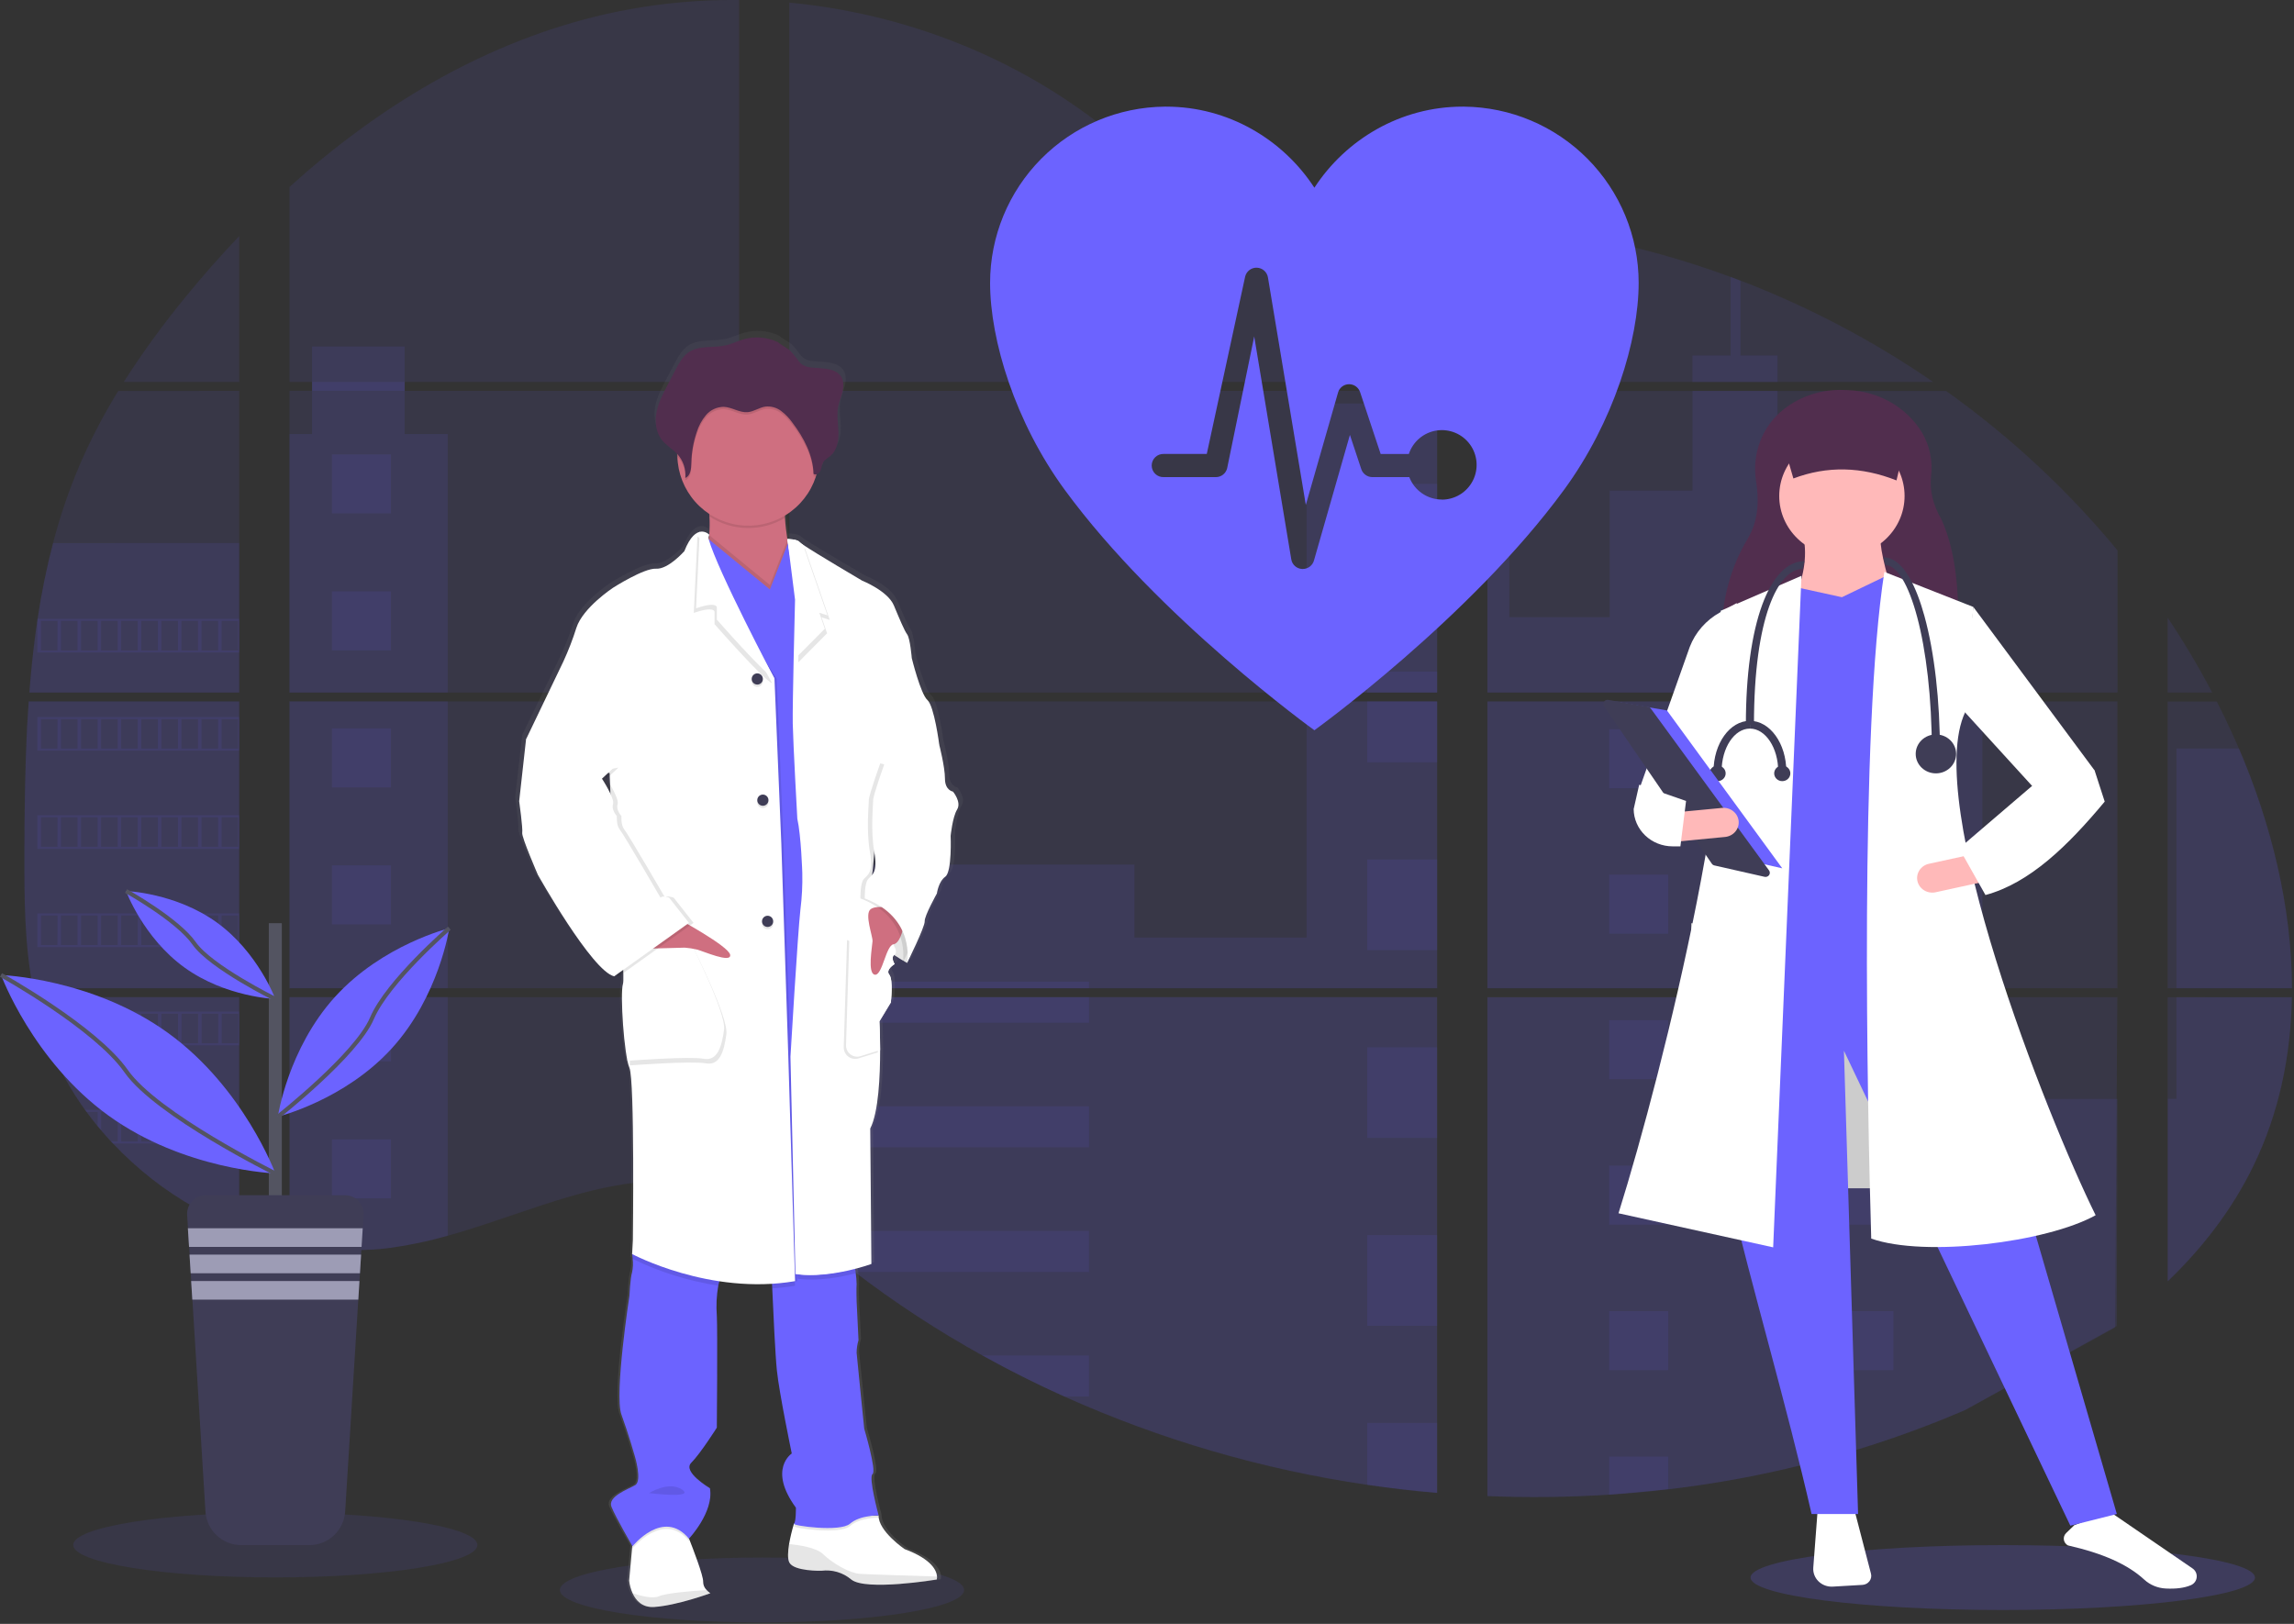 <svg width="1106" height="783" viewBox="0 0 1106 783" fill="none" xmlns="http://www.w3.org/2000/svg">
<rect x="0" y="0" width="1106" height="783" fill="#333333" stroke="none"/>
<g clip-path="url(#clip0)">
<path opacity="0.1" d="M367.38 782.3C421.195 782.3 464.82 775.293 464.82 766.65C464.82 758.007 421.195 751 367.38 751C313.565 751 269.94 758.007 269.94 766.65C269.94 775.293 313.565 782.3 367.38 782.3Z" fill="#6C63FF"/>
<path opacity="0.1" d="M13.84 338.2H115.33V476.53H21.27C21.02 477.95 20.78 479.38 20.52 480.81H115.33V592.37C115.16 592.32 115.01 592.26 114.85 592.2C112.17 591.14 109.51 590.02 106.85 588.82L105.15 588.05C102.483 586.79 99.817 585.457 97.15 584.05C96.22 583.56 95.29 583.05 94.37 582.53C79.566 574.237 66.117 563.729 54.49 551.37C54.15 551.04 53.83 550.69 53.49 550.37C51.87 548.61 50.28 546.83 48.74 545.01L47.04 543.01C45.22 540.78 43.46 538.49 41.75 536.17C41.5 535.83 41.26 535.49 41 535.17C34.045 525.527 28.271 515.086 23.8 504.07C23.66 503.74 23.54 503.38 23.41 503.07C22.037 499.537 20.82 495.97 19.76 492.37C19.3 490.86 18.86 489.37 18.48 487.8C18.34 487.34 18.22 486.89 18.11 486.44C12.43 464.27 11.76 441.24 11.76 418.37C11.76 415.7 11.76 413.02 11.76 410.37C11.76 401.12 11.87 391.81 12.03 382.51C12.03 380.1 12.13 377.7 12.18 375.28C12.32 369.14 12.52 363 12.78 356.86C12.84 355.15 12.92 353.45 13.01 351.75C13.01 350.77 13.06 349.79 13.16 348.81C13.4 345.25 13.6 341.72 13.84 338.2Z" fill="#6C63FF"/>
<path opacity="0.1" d="M115.33 184.18H59.66C68.71 170.016 78.597 156.405 89.27 143.42C97.54 133.26 106.27 123.36 115.33 113.82V184.18Z" fill="#6C63FF"/>
<path opacity="0.1" d="M115.33 188.46V333.92H14.16C14.16 333.5 14.23 333.07 14.26 332.65C14.35 331.5 14.44 330.35 14.54 329.21C14.65 327.87 14.77 326.52 14.9 325.21C15.03 323.9 15.17 322.3 15.32 320.85C15.47 319.4 15.61 317.93 15.78 316.48C15.95 315.03 16.1 313.58 16.28 312.14C16.46 310.7 16.62 309.24 16.81 307.8C16.96 306.6 17.12 305.41 17.28 304.21C17.51 302.52 17.75 300.82 18.01 299.14C18.01 298.89 18.08 298.63 18.12 298.39C19.945 286.092 22.432 273.901 25.57 261.87C28.855 249.25 33.049 236.884 38.12 224.87C43.51 212.302 49.82 200.149 57 188.51L115.33 188.46Z" fill="#6C63FF"/>
<path opacity="0.1" d="M139.56 338.19V476.53H356.33V338.19H139.56ZM139.56 480.8V599.6C140.8 599.86 142.03 600.11 143.25 600.32C144.91 600.64 146.56 600.93 148.25 601.18C148.57 601.23 148.9 601.28 149.25 601.31C149.91 601.42 150.59 601.51 151.25 601.6C152.92 601.83 154.58 602.02 156.25 602.17C157.04 602.25 157.84 602.32 158.64 602.38L160.57 602.53C161.62 602.61 162.66 602.67 163.69 602.7C164.33 602.7 164.97 602.76 165.63 602.78C166.13 602.78 166.63 602.78 167.15 602.78C167.67 602.78 168.41 602.78 169.04 602.78C169.9 602.78 170.76 602.78 171.61 602.78H172.76C173.62 602.78 174.48 602.78 175.33 602.7H175.39C175.98 602.7 176.58 602.7 177.18 602.62C177.347 602.63 177.514 602.63 177.68 602.62C178.18 602.62 178.68 602.62 179.16 602.55H179.51L182.86 602.29C183.96 602.19 185.07 602.06 186.19 601.94L188.47 601.67C197.746 600.37 206.919 598.419 215.92 595.83C236.14 590.19 255.92 582.3 276.13 576.52C302.26 569.07 331.13 565.41 356.38 574.52V480.8H139.56ZM356.33 184.18V0.01C332.597 -0.247 308.929 2.529 285.9 8.27C231.01 22.06 181.76 51.97 139.56 90.17V184.17H150.44V188.44H139.56V333.92H356.33V188.45H195.11V184.18H356.33ZM634.76 121.97C621.18 121.49 607.68 117.19 595.47 110.55C572.12 97.85 553.47 78.24 532.63 61.69C489.33 27.22 435.63 6.42 380.54 1.26V184.18H689.99L690.76 183.37L634.76 121.97ZM662.95 116.97L692.84 149.77V108.37C682.83 109.61 674.06 112.56 662.99 116.93L662.95 116.97ZM692.84 629.1V480.8H629.15C628.98 480.17 628.81 479.53 628.61 478.89C628.8 479.53 628.96 480.17 629.14 480.8H380.58V588.05C382.94 589.8 385.27 591.64 387.58 593.51C390.07 595.51 392.53 597.62 395 599.69L397.49 601.75C398.68 602.75 399.88 603.75 401.09 604.69C403.49 606.637 405.913 608.557 408.36 610.45C409.57 611.45 410.81 612.35 412.04 613.29C431.567 628.22 452.166 641.693 473.67 653.6C478.49 656.267 483.353 658.87 488.26 661.41C491.53 663.08 494.82 664.74 498.12 666.35C503.08 668.77 508.08 671.103 513.12 673.35C559.586 694.208 608.721 708.521 659.12 715.88C670.313 717.533 681.55 718.833 692.83 719.78V629.09H693.83L692.84 629.1ZM380.58 188.45V333.92H692.88V188.45H380.58ZM380.58 338.19V476.53H692.88V338.19H380.58ZM717.12 108.19V154.37L755.27 112.51C742.63 110.47 729.913 109.013 717.12 108.14V108.19ZM717.12 338.24V476.53H1020.87V338.19L717.12 338.24ZM1019.76 640.08L1020.83 480.8H717.12V721.37C736.685 722.192 756.28 721.958 775.82 720.67H776.16C785.493 720.083 794.783 719.23 804.03 718.11H804.24C853.571 712.369 901.807 699.498 947.44 679.9L1019.76 640.08ZM1079.44 360.97C1078.3 358.28 1077.11 355.61 1075.9 352.97C1073.64 347.97 1071.25 343.11 1068.79 338.25H1045.09V476.53H1105.01C1104.98 437.37 1095.07 397.37 1079.47 360.92L1079.44 360.97ZM1045.09 480.85V617.85C1061.97 601.67 1076.23 583.16 1086.5 562C1098.85 536.52 1104.5 508.93 1104.96 480.83L1045.09 480.85ZM1045.09 297.93V333.93H1066.57C1060.07 321.537 1052.91 309.503 1045.12 297.88L1045.09 297.93ZM839.09 135.33C837.51 134.73 835.93 134.12 834.34 133.53C817.571 127.337 800.435 122.187 783.03 118.11L724.65 182.18L723.53 183.37L724.28 184.19H932.06C903.122 164.27 871.924 147.853 839.12 135.28L839.09 135.33ZM938.15 188.5H721.38L717.12 192.4V333.92H754.46H754.52H1020.91V265.37C996.812 236.226 968.999 210.366 938.18 188.45L938.15 188.5Z" fill="#6C63FF"/>
<path opacity="0.1" d="M115.33 261.83V333.92H14.16C14.16 333.5 14.23 333.07 14.26 332.65C14.35 331.5 14.44 330.35 14.54 329.21C14.65 327.87 14.77 326.52 14.9 325.21C15.03 323.9 15.17 322.3 15.32 320.85C15.47 319.4 15.61 317.93 15.78 316.48C15.95 315.03 16.1 313.58 16.28 312.14C16.46 310.7 16.62 309.24 16.81 307.8C16.96 306.6 17.12 305.41 17.28 304.21C17.51 302.52 17.75 300.82 18.01 299.14C18.01 298.89 18.08 298.63 18.12 298.39C19.945 286.092 22.432 273.901 25.57 261.87L115.33 261.83Z" fill="#6C63FF"/>
<path opacity="0.1" d="M13.84 338.2H115.33V476.53H21.27C21.02 477.95 20.78 479.38 20.52 480.81H115.33V592.37C115.16 592.32 115.01 592.26 114.85 592.2C112.17 591.14 109.51 590.02 106.85 588.82L105.15 588.05C102.483 586.79 99.817 585.457 97.15 584.05C96.22 583.56 95.29 583.05 94.37 582.53C79.566 574.237 66.117 563.729 54.49 551.37C54.15 551.04 53.83 550.69 53.49 550.37C51.87 548.61 50.28 546.83 48.74 545.01L47.04 543.01C45.22 540.78 43.46 538.49 41.75 536.17C41.5 535.83 41.26 535.49 41 535.17C34.045 525.527 28.271 515.086 23.8 504.07C23.66 503.74 23.54 503.38 23.41 503.07C22.037 499.537 20.82 495.97 19.76 492.37C19.3 490.86 18.86 489.37 18.48 487.8C18.34 487.34 18.22 486.89 18.11 486.44C12.43 464.27 11.76 441.24 11.76 418.37C11.76 415.7 11.76 413.02 11.76 410.37C11.76 401.12 11.87 391.81 12.03 382.51C12.03 380.1 12.13 377.7 12.18 375.28C12.32 369.14 12.52 363 12.78 356.86C12.84 355.15 12.92 353.45 13.01 351.75C13.01 350.77 13.06 349.79 13.16 348.81C13.4 345.25 13.6 341.72 13.84 338.2Z" fill="#6C63FF"/>
<path opacity="0.1" d="M215.87 209.28V333.92H139.56V209.28H150.44V167.08H195.1V209.28H215.87Z" fill="#6C63FF"/>
<path opacity="0.1" d="M215.87 338.19H139.57V476.52H215.87V338.19Z" fill="#6C63FF"/>
<path opacity="0.1" d="M139.56 480.81H215.87V595.81C206.869 598.397 197.696 600.345 188.42 601.64L186.14 601.92C185.02 602.05 183.91 602.16 182.81 602.27C181.71 602.38 180.57 602.46 179.46 602.53H179.11C178.63 602.53 178.11 602.59 177.64 602.6H177.13C176.53 602.6 175.93 602.66 175.33 602.68C174.48 602.73 173.63 602.74 172.76 602.75C172.39 602.75 172.04 602.75 171.67 602.75C170.81 602.75 169.96 602.75 169.1 602.75H167.21C166.7 602.75 166.21 602.75 165.68 602.75L163.75 602.68C162.75 602.68 161.67 602.57 160.63 602.5L158.71 602.36L156.32 602.14C154.64 601.99 152.97 601.8 151.32 601.57L149.32 601.29L148.32 601.15C146.65 600.89 145 600.61 143.32 600.29C142.09 600.08 140.87 599.82 139.63 599.57L139.56 480.81Z" fill="#6C63FF"/>
<path opacity="0.1" d="M692.88 194.56H629.96V333.91H692.88V194.56Z" fill="#6C63FF"/>
<path opacity="0.1" d="M692.89 338.19V476.53H380.58V416.86H546.93V452.06H629.96V338.19H692.89Z" fill="#6C63FF"/>
<path opacity="0.1" d="M693.88 629.13H692.88V719.88C681.613 718.927 670.38 717.63 659.18 715.99C608.756 708.608 559.601 694.264 513.12 673.37C499.7 667.33 486.553 660.737 473.68 653.59C452.176 641.677 431.575 628.204 412.04 613.28C407.133 609.52 402.29 605.673 397.51 601.74C394.2 599.01 390.91 596.21 387.58 593.49C385.27 591.62 382.94 589.78 380.58 588.02V480.81H629.13C628.96 480.17 628.79 479.53 628.61 478.9C628.8 479.53 628.98 480.17 629.15 480.81H692.88V629.07C693.22 629.08 693.55 629.11 693.88 629.13Z" fill="#6C63FF"/>
<path opacity="0.1" d="M856.98 184.18H815.98V171.44H834.36V133.49C835.953 134.07 837.54 134.667 839.12 135.28V171.44H856.98V184.18Z" fill="#6C63FF"/>
<path opacity="0.1" d="M955.76 333.92H754.48C754.48 333.92 754.48 333.92 754.55 333.97L754.46 333.92H717.12V194.57H727.7V297.57H776.05V236.57H815.99V188.46H856.99V236.61H896.93V297.61H955.76V333.92Z" fill="#6C63FF"/>
<path opacity="0.1" d="M717.12 338.19V476.53H955.76V338.19H717.12ZM1020.54 639.37L1020.87 529.87H955.76V480.87H717.12V721.37C736.685 722.192 756.28 721.958 775.82 720.67H776.16C785.493 720.083 794.783 719.23 804.03 718.11H804.24C853.571 712.369 901.807 699.498 947.44 679.9" fill="#6C63FF"/>
<path opacity="0.1" d="M1049.33 480.81H1105C1104.51 508.9 1098.87 536.49 1086.53 561.97C1076.26 583.14 1061.99 601.65 1045.13 617.82V529.82H1049.33V480.81Z" fill="#6C63FF"/>
<path opacity="0.1" d="M1105.03 476.53H1049.33V360.92H1079.47C1095.07 397.37 1104.98 437.37 1105.03 476.53Z" fill="#6C63FF"/>
<path opacity="0.1" d="M692.89 233.3H659.18V276.99H692.89V233.3Z" fill="#6C63FF"/>
<path opacity="0.1" d="M692.89 323.86H659.18V333.92H692.89V323.86Z" fill="#6C63FF"/>
<path opacity="0.1" d="M692.89 338.19H659.18V367.54H692.89V338.19Z" fill="#6C63FF"/>
<path opacity="0.1" d="M692.89 414.42H659.18V458.11H692.89V414.42Z" fill="#6C63FF"/>
<path opacity="0.1" d="M692.89 504.98H659.18V548.67H692.89V504.98Z" fill="#6C63FF"/>
<path opacity="0.1" d="M692.88 629.07C693.22 629.07 693.55 629.07 693.88 629.13H692.88V639.28H659.18V595.54H692.88V629.07Z" fill="#6C63FF"/>
<path opacity="0.1" d="M692.88 686.08V719.83C681.613 718.877 670.38 717.58 659.18 715.94V686.08H692.88Z" fill="#6C63FF"/>
<path opacity="0.1" d="M525.05 473.32H380.58V476.53H525.05V473.32Z" fill="#6C63FF"/>
<path opacity="0.1" d="M525.05 480.8H380.58V493.1H525.05V480.8Z" fill="#6C63FF"/>
<path opacity="0.1" d="M525.05 533.42H380.58V553.2H525.05V533.42Z" fill="#6C63FF"/>
<path opacity="0.1" d="M525.04 593.52V613.3H412.04C407.133 609.553 402.287 605.707 397.5 601.76C394.19 599.03 390.91 596.23 387.57 593.52H525.04Z" fill="#6C63FF"/>
<path opacity="0.1" d="M525.04 653.61V673.37H513.11C499.703 667.323 486.56 660.727 473.68 653.58L525.04 653.61Z" fill="#6C63FF"/>
<path opacity="0.1" d="M804.27 351.6H775.83V380.04H804.27V351.6Z" fill="#6C63FF"/>
<path opacity="0.1" d="M188.49 219.09H160.05V247.53H188.49V219.09Z" fill="#6C63FF"/>
<path opacity="0.1" d="M188.49 285.15H160.05V313.59H188.49V285.15Z" fill="#6C63FF"/>
<path opacity="0.1" d="M188.49 351.21H160.05V379.65H188.49V351.21Z" fill="#6C63FF"/>
<path opacity="0.1" d="M188.49 417.26H160.05V445.7H188.49V417.26Z" fill="#6C63FF"/>
<path opacity="0.1" d="M188.49 483.32H160.05V511.76H188.49V483.32Z" fill="#6C63FF"/>
<path opacity="0.1" d="M188.49 549.38H160.05V577.82H188.49V549.38Z" fill="#6C63FF"/>
<path opacity="0.1" d="M912.84 351.6H884.4V380.04H912.84V351.6Z" fill="#6C63FF"/>
<path opacity="0.1" d="M804.27 421.75H775.83V450.19H804.27V421.75Z" fill="#6C63FF"/>
<path opacity="0.1" d="M912.84 421.75H884.4V450.19H912.84V421.75Z" fill="#6C63FF"/>
<path opacity="0.1" d="M804.27 491.89H775.83V520.33H804.27V491.89Z" fill="#6C63FF"/>
<path opacity="0.1" d="M912.84 491.89H884.4V520.33H912.84V491.89Z" fill="#6C63FF"/>
<path opacity="0.1" d="M804.27 562.04H775.83V590.48H804.27V562.04Z" fill="#6C63FF"/>
<path opacity="0.1" d="M912.84 562.04H884.4V590.48H912.84V562.04Z" fill="#6C63FF"/>
<path opacity="0.1" d="M804.27 632.19H775.83V660.63H804.27V632.19Z" fill="#6C63FF"/>
<path opacity="0.1" d="M912.84 632.19H884.4V660.63H912.84V632.19Z" fill="#6C63FF"/>
<path opacity="0.1" d="M775.83 720.67V702.33H804.26V718.06L775.83 720.67Z" fill="#6C63FF"/>
<path opacity="0.1" d="M18 298.37V314.64H115.33V298.37H18ZM27.7 313.62H19.76V299.37H27.76L27.7 313.62ZM37.39 313.62H29.39V299.37H37.39V313.62ZM47.06 313.62H39.06V299.37H47.06V313.62ZM56.75 313.62H48.76V299.37H56.76L56.75 313.62ZM66.43 313.62H58.43V299.37H66.43V313.62ZM76.12 313.62H68.12V299.37H76.12V313.62ZM85.81 313.62H77.81V299.37H85.81V313.62ZM95.49 313.62H87.49V299.37H95.49V313.62ZM105.17 313.62H97.17V299.37H105.17V313.62ZM114.85 313.62H106.85V299.37H114.85V313.62Z" fill="#6C63FF"/>
<path opacity="0.1" d="M18 345.71V361.98H115.33V345.71H18ZM27.7 360.95H19.76V346.74H27.76L27.7 360.95ZM37.39 360.95H29.39V346.74H37.39V360.95ZM47.06 360.95H39.06V346.74H47.06V360.95ZM56.75 360.95H48.76V346.74H56.76L56.75 360.95ZM66.43 360.95H58.43V346.74H66.43V360.95ZM76.12 360.95H68.12V346.74H76.12V360.95ZM85.81 360.95H77.81V346.74H85.81V360.95ZM95.49 360.95H87.49V346.74H95.49V360.95ZM105.17 360.95H97.17V346.74H105.17V360.95ZM114.85 360.95H106.85V346.74H114.85V360.95Z" fill="#6C63FF"/>
<path opacity="0.1" d="M18 393.07V409.37H115.33V393.07H18ZM27.7 408.31H19.76V394.09H27.76L27.7 408.31ZM37.39 408.31H29.39V394.09H37.39V408.31ZM47.06 408.31H39.06V394.09H47.06V408.31ZM56.75 408.31H48.76V394.09H56.76L56.75 408.31ZM66.43 408.31H58.43V394.09H66.43V408.31ZM76.12 408.31H68.12V394.09H76.12V408.31ZM85.81 408.31H77.81V394.09H85.81V408.31ZM95.49 408.31H87.49V394.09H95.49V408.31ZM105.17 408.31H97.17V394.09H105.17V408.31ZM114.85 408.31H106.85V394.09H114.85V408.31Z" fill="#6C63FF"/>
<path opacity="0.1" d="M18 440.43V456.68H115.33V440.43H18ZM27.7 455.67H19.76V441.44H27.76L27.7 455.67ZM37.39 455.67H29.39V441.44H37.39V455.67ZM47.06 455.67H39.06V441.44H47.06V455.67ZM56.75 455.67H48.76V441.44H56.76L56.75 455.67ZM66.43 455.67H58.43V441.44H66.43V455.67ZM76.12 455.67H68.12V441.44H76.12V455.67ZM85.81 455.67H77.81V441.44H85.81V455.67ZM95.49 455.67H87.49V441.44H95.49V455.67ZM105.17 455.67H97.17V441.44H105.17V455.67ZM114.85 455.67H106.85V441.44H114.85V455.67Z" fill="#6C63FF"/>
<path opacity="0.1" d="M18.42 487.78C18.81 489.31 19.25 490.84 19.71 492.35V488.8H27.71V503.02H23.43C23.56 503.35 23.69 503.71 23.82 504.02H115.33V487.78H18.42ZM37.42 503.02H29.42V488.8H37.42V503.02ZM47.09 503.02H39.09V488.8H47.09V503.02ZM56.78 503.02H48.76V488.8H56.76L56.78 503.02ZM66.46 503.02H58.46V488.8H66.46V503.02ZM76.15 503.02H68.15V488.8H76.15V503.02ZM85.84 503.02H77.84V488.8H85.84V503.02ZM95.52 503.02H87.52V488.8H95.52V503.02ZM105.2 503.02H97.2V488.8H105.2V503.02ZM114.88 503.02H106.88V488.8H114.88V503.02Z" fill="#6C63FF"/>
<path opacity="0.1" d="M41.02 535.14C41.27 535.46 41.51 535.82 41.77 536.14H47.06V542.97C47.63 543.65 48.19 544.33 48.77 544.97V536.1H56.77V550.37H53.53C53.85 550.7 54.16 551.05 54.53 551.37H115.36V535.14H41.02ZM66.43 550.37H58.43V536.16H66.43V550.37ZM76.12 550.37H68.12V536.16H76.12V550.37ZM85.81 550.37H77.81V536.16H85.81V550.37ZM95.49 550.37H87.49V536.16H95.49V550.37ZM105.17 550.37H97.17V536.16H105.17V550.37ZM114.85 550.37H106.85V536.16H114.85V550.37Z" fill="#6C63FF"/>
<path opacity="0.1" d="M94.41 582.49C95.32 583.01 96.25 583.49 97.19 584.01V583.51H105.19V588.01L106.89 588.8V583.51H114.89V592.16C115.043 592.236 115.204 592.297 115.37 592.34V582.49H94.41Z" fill="#6C63FF"/>
<path opacity="0.1" d="M754.48 333.92H754.54H754.48ZM692.88 629.06H693.88H692.88ZM628.61 478.89C628.8 479.53 628.96 480.17 629.14 480.8C628.98 480.17 628.81 479.53 628.61 478.89ZM754.48 333.89H754.54H754.48ZM150.48 184.15V188.42H195.15V184.15H150.48ZM692.88 629.06H693.88H692.88ZM628.61 478.89C628.8 479.53 628.96 480.17 629.14 480.8C628.98 480.17 628.81 479.53 628.61 478.89ZM754.48 333.89H754.54H754.48ZM692.88 629.03H693.88H692.88ZM628.61 478.89C628.8 479.53 628.96 480.17 629.14 480.8C628.98 480.17 628.81 479.53 628.61 478.89Z" fill="#6C63FF"/>
<path opacity="0.1" d="M387.97 701.16C387.97 701.16 396.52 700.06 403.7 707.79C410.88 715.52 387.97 701.16 387.97 701.16Z" fill="black"/>
<g opacity="0.1">
<path opacity="0.1" d="M400.48 217.55C399.25 218.61 397.67 219.37 396.85 220.78C396.15 221.99 396.13 223.48 395.57 224.78C395.01 226.08 393.38 227.14 392.25 226.32C391.99 217.32 387.55 208.87 382.1 201.67C380.576 199.497 378.724 197.574 376.61 195.97C374.47 194.361 371.806 193.609 369.14 193.86C366.14 194.27 363.5 196.31 360.47 196.56C356.47 196.9 352.88 194.13 348.91 193.99C347.297 194.006 345.705 194.367 344.243 195.048C342.78 195.729 341.48 196.715 340.43 197.94C338.342 200.402 336.793 203.274 335.88 206.37C334.309 211.069 333.452 215.977 333.34 220.93C333.28 223.72 333.02 227.2 330.44 228.24C330.5 228.979 330.5 229.721 330.44 230.46C333.04 229.46 333.3 225.94 333.36 223.14C333.472 218.187 334.328 213.278 335.9 208.58C336.813 205.481 338.362 202.606 340.45 200.14C341.503 198.919 342.803 197.936 344.265 197.256C345.728 196.577 347.318 196.217 348.93 196.2C352.93 196.34 356.53 199.1 360.49 198.77C363.49 198.52 366.15 196.47 369.16 196.07C371.826 195.818 374.49 196.571 376.63 198.18C378.744 199.784 380.596 201.707 382.12 203.88C387.57 211.07 392.01 219.5 392.27 228.52C393.4 229.35 395.03 228.27 395.59 226.99C396.15 225.71 396.17 224.21 396.87 222.99C397.69 221.58 399.27 220.83 400.5 219.77C403.62 217.08 404.4 212.55 404.28 208.44C404.28 208.31 404.28 208.18 404.28 208.06C404.09 211.62 403.14 215.25 400.48 217.55Z" fill="black"/>
<path opacity="0.1" d="M326.66 216.84C324.36 214.31 321.22 212.62 319.11 209.94C317.333 207.568 316.319 204.712 316.2 201.75C315.885 205.451 316.919 209.141 319.11 212.14C321.22 214.83 324.36 216.52 326.66 219.05C328.868 221.525 330.194 224.662 330.43 227.97C330.583 225.957 330.328 223.933 329.68 222.02C329.033 220.108 328.005 218.346 326.66 216.84Z" fill="black"/>
<path opacity="0.1" d="M406.23 186.65C405.64 189.1 404.59 191.43 404.11 193.9C403.826 195.551 403.722 197.227 403.8 198.9C403.834 197.947 403.937 196.998 404.11 196.06C404.59 193.58 405.64 191.26 406.23 188.81C406.574 187.459 406.686 186.059 406.56 184.67C406.498 185.337 406.388 185.999 406.23 186.65Z" fill="black"/>
</g>
<path d="M461.6 379.67C461.6 379.67 457.66 379.12 457.66 373.38C457.66 367.64 454.84 356.92 454.84 356.92C454.84 356.87 452.4 338.25 449.03 335.29C445.66 332.33 441.33 314.95 441.33 314.95C441.33 314.95 440.59 305.52 439.08 303.49C437.57 301.46 435.53 296.49 432.52 289.4C429.51 282.31 416.96 277.4 416.96 277.4C416.96 277.4 394.27 264.24 387.84 259.95C387.256 259.598 386.709 259.185 386.21 258.72C385.09 257.25 380.21 257.22 380.21 257.22C379.7 254 379.21 250.3 379.05 246.95C379.05 246.59 379.05 246.23 379 245.87C386.17 241.632 391.57 234.95 394.21 227.05C394.33 226.67 394.43 226.27 394.54 225.89C394.97 225.749 395.365 225.519 395.701 225.216C396.037 224.913 396.305 224.543 396.49 224.13C397.07 222.84 397.08 221.33 397.8 220.13C398.64 218.71 400.24 217.95 401.5 216.88C404.68 214.18 405.5 209.63 405.35 205.49C405.25 202.14 404.71 198.76 404.92 195.43L404.98 194.59C405.04 194.09 405.11 193.59 405.2 193.11C405.69 190.63 406.76 188.29 407.36 185.83C407.96 183.37 408.02 180.6 406.62 178.48C404.57 175.37 400.3 174.75 396.55 174.43C392.3 174.07 388.5 174.54 385.78 171.01C384.507 169.165 383.075 167.435 381.5 165.84C380.94 165.32 375.5 162 375.5 161.78C370.191 159.321 364.172 158.859 358.55 160.48C355.73 161.3 353.07 162.64 350.21 163.31C344.04 164.77 336.94 163.19 331.7 166.72C328.78 168.72 327.03 171.9 325.39 175C324.057 177.553 322.703 180.103 321.33 182.65C319.12 186.84 316.87 191.1 315.94 195.74C315.744 196.75 315.624 197.773 315.58 198.8V198.85C315.58 199.22 315.58 199.59 315.58 199.96V200.43C315.58 200.78 315.58 201.12 315.64 201.43C315.7 201.74 315.69 201.84 315.72 202.05C315.75 202.26 315.8 202.73 315.86 203.05C315.92 203.37 316.04 203.93 316.16 204.37C316.21 204.56 316.28 204.74 316.34 204.92C316.44 205.26 316.56 205.59 316.69 205.92C316.76 206.09 316.83 206.27 316.91 206.44C317.06 206.79 317.24 207.13 317.42 207.44C317.5 207.58 317.56 207.71 317.64 207.84C317.919 208.305 318.226 208.753 318.56 209.18C320.7 211.85 323.85 213.55 326.18 216.05C326.18 216.15 326.18 216.25 326.18 216.34C326.18 216.62 326.18 216.89 326.18 217.17C326.304 222.746 327.788 228.206 330.503 233.078C333.218 237.949 337.083 242.083 341.76 245.12C341.76 245.5 341.81 245.89 341.83 246.27C342.025 249.238 341.988 252.217 341.72 255.18C341.313 254.7 340.803 254.318 340.228 254.062C339.654 253.806 339.029 253.682 338.4 253.7C337.97 253.679 337.54 253.716 337.12 253.81L337.03 253.74V253.83C334.83 254.37 332.12 256.66 329.53 263.17C329.53 263.17 321.65 272.05 315.65 271.68C309.65 271.31 294.46 280.92 294.46 280.92C294.46 280.92 279.64 290.54 276.46 300.34C274.683 305.897 272.552 311.335 270.08 316.62L251.76 354.37L248.38 384.32C248.38 384.32 250.25 397.64 249.88 399.67C249.51 401.7 257.57 420.01 257.57 420.01C257.57 420.01 284.2 466.8 295.08 469.2L295.86 468.65C296.326 468.893 296.819 469.078 297.33 469.2L299.57 467.62C299.705 469.381 299.648 471.151 299.4 472.9C297.9 477.52 299.96 507.67 302.58 513.58C305.2 519.49 304.27 596.98 304.27 596.98L303.9 603.82C303.9 603.82 303.9 604.04 303.99 604.42L303.9 606.04L304.17 606.18C304.45 608.35 304.359 610.551 303.9 612.69C302.96 615.69 302.58 624.17 302.58 624.17C302.58 624.17 295.09 672.05 298.64 681.67C302.19 691.29 305.21 701.83 305.21 701.83C305.21 701.83 308.96 713.83 305.39 715.88C301.82 717.93 291.67 721.37 293.76 726.37C295.66 730.99 302.87 743.37 303.94 745.18L303.85 746.13L302.38 762.06C302.618 764.163 303.188 766.216 304.07 768.14C305.68 771.61 308.81 775.21 314.76 774.82C315.76 774.75 316.92 774.63 318.04 774.48C328.93 773.02 342.34 768.16 342.34 768.16C341.644 767.718 341.006 767.19 340.44 766.59C339.905 766.072 339.481 765.45 339.194 764.762C338.906 764.074 338.762 763.335 338.77 762.59C338.93 759.69 333.5 745.87 332.15 742.47C331.94 741.98 331.83 741.7 331.83 741.7C331.83 741.7 344.21 728.76 342.15 717.29C342.15 717.29 328.45 709.29 332.96 704.9C337.47 700.51 345.53 687.9 345.53 687.9C345.53 687.9 345.9 640.75 345.53 633.71C345.144 628.824 345.376 623.908 346.22 619.08C346.37 618.35 346.55 617.64 346.74 616.94C352.977 617.871 359.274 618.349 365.58 618.37C367.88 618.37 370.22 618.37 372.58 618.23C372.58 618.897 372.61 619.617 372.67 620.39C373.19 632.07 374.16 652.55 374.95 660.16C376.07 671.07 382.26 700.47 382.26 700.47C382.26 700.47 370.45 708.05 384.32 726.73C384.32 726.73 384.32 733.5 383.4 734.48C382.418 737.684 381.626 740.943 381.03 744.24C380.45 747.76 380.21 751.32 381.15 753.17C383.4 757.59 396.9 757.23 396.9 757.23L397.23 757.17C399.779 756.907 402.354 757.152 404.807 757.892C407.26 758.632 409.542 759.851 411.52 761.48C416.65 765.6 436.12 763.79 446.66 762.48C450.79 761.96 453.55 761.48 453.55 761.48C453.684 761.013 453.731 760.525 453.69 760.04C453.58 757.45 451.55 751.77 437.79 746.7C437.79 746.7 424.85 738 425.03 730.42H424.76H423.26C424.35 730.36 425.05 730.42 425.05 730.42C425.05 730.42 419.98 711.92 422.05 710.42C424.12 708.92 417.92 688.42 417.92 688.42C417.92 688.42 414.37 654.02 414.18 651.61C414.188 649.542 414.501 647.486 415.11 645.51L414.18 626.65C414.18 626.65 414 620.38 414.18 618.34C414.15 616.569 414.006 614.802 413.75 613.05C413.66 612.35 413.57 611.62 413.47 610.9C418.32 609.67 421.47 608.53 421.47 608.53L420.91 542.88C425.03 534.88 425.79 517.33 425.77 504.88C425.77 496.88 425.41 490.96 425.41 490.96L431.04 481.77C431.04 481.77 432.34 470.77 430.28 468.36C429.37 467.27 429.78 466.14 430.53 465.21C430.92 464.901 431.331 464.62 431.76 464.37C431.76 464.37 431.7 464.28 431.63 464.15C432.023 463.822 432.441 463.524 432.88 463.26C432.88 463.26 430.88 460.16 432.67 458.85C434.35 459.99 435.85 460.85 436.99 461.55C436.91 462.28 436.83 462.7 436.83 462.7L437.31 461.7C438.41 462.32 439.08 462.7 439.08 462.7C439.08 462.7 447.9 445.13 447.71 442.54C447.52 439.95 453.71 429.04 453.71 429.04C453.71 429.04 454.46 423.31 457.84 420.91C461.22 418.51 460.46 401.12 460.46 401.12C460.46 401.12 461.4 392.06 463.65 388.36C465.9 384.66 461.6 379.67 461.6 379.67ZM292.84 371.96L293.01 376.15C292.01 374.54 291.29 373.38 291.29 373.38L292.84 371.96Z" fill="url(#paint0_linear)"/>
<path d="M439.56 455.11L437.4 464.31C437.4 464.31 420.1 455.48 416.98 444.26C413.86 433.04 422.2 428.78 422.2 428.78L438.32 435.61L439.56 455.11Z" fill="white"/>
<path opacity="0.1" d="M439.56 455.11L437.4 464.31C437.4 464.31 420.1 455.48 416.98 444.26C413.86 433.04 422.2 428.78 422.2 428.78L438.32 435.61L439.56 455.11Z" fill="black"/>
<path d="M342.47 768.22C342.47 768.22 326.47 774.1 315.47 774.84C309.63 775.23 306.56 771.65 304.98 768.2C304.117 766.282 303.56 764.241 303.33 762.15L304.76 746.3L305.52 737.86L328.89 731.79L332.2 741.91L332.51 742.68C333.84 746.06 339.17 759.81 339.01 762.68C339.004 763.415 339.145 764.144 339.427 764.822C339.709 765.501 340.125 766.116 340.65 766.63C341.187 767.235 341.798 767.77 342.47 768.22Z" fill="white"/>
<path d="M451.76 760.16C451.8 760.641 451.753 761.126 451.62 761.59C451.62 761.59 417.4 767.3 410.4 761.59C408.426 759.922 406.126 758.685 403.646 757.958C401.166 757.231 398.562 757.031 396 757.37C396 757.37 382.76 757.73 380.55 753.37C379.63 751.54 379.87 747.99 380.44 744.49C381.021 741.21 381.796 737.968 382.76 734.78L383.29 734.36L386.44 731.83L423.32 730.74H423.6C423.42 738.28 436.12 746.93 436.12 746.93C449.61 751.93 451.6 757.58 451.76 760.16Z" fill="white"/>
<path opacity="0.1" d="M451.76 760.16C451.795 760.642 451.744 761.126 451.61 761.59C451.61 761.59 417.4 767.3 410.4 761.59C408.428 759.923 406.129 758.687 403.651 757.96C401.173 757.233 398.57 757.032 396.01 757.37C396.01 757.37 382.76 757.73 380.56 753.37C379.64 751.53 379.87 747.99 380.44 744.49C385.54 745 393.59 746.27 396.75 749.3C401.53 753.91 409.63 758.51 414.6 758.87C418.49 759.12 441.76 759.86 451.76 760.16Z" fill="black"/>
<path opacity="0.1" d="M342.47 768.22C342.47 768.22 326.47 774.1 315.47 774.84C309.63 775.23 306.56 771.65 304.99 768.19C309.06 769.56 314.71 771 317.68 769.68C321.2 768.12 333.68 767.11 340.68 766.68C341.213 767.263 341.814 767.78 342.47 768.22Z" fill="black"/>
<path d="M366.21 294.37C353.01 289.24 336.03 272.29 340.27 264.37C341.212 262.371 341.771 260.214 341.92 258.01C342.193 255.018 342.233 252.009 342.04 249.01C341.743 244.099 341.152 239.21 340.27 234.37C340.27 234.37 381.48 235.3 379.08 241.37C378.38 243.15 378.27 246.24 378.46 249.7C378.65 253.16 379.15 257.07 379.67 260.38C380.39 264.92 381.11 268.38 381.11 268.38C381.11 268.38 378.59 271.91 377.11 272.1C375.63 272.29 385.15 301.68 366.21 294.37Z" fill="#CF6F80"/>
<path opacity="0.1" d="M332.48 742.68L332.17 743.02C319.85 728.12 304.95 746.69 304.95 746.69L304.73 746.3L305.49 737.86L328.86 731.79L332.17 741.91L332.48 742.68Z" fill="black"/>
<path opacity="0.1" d="M423.61 731.79C423.61 731.79 414.61 731.6 409.81 735.84C405.01 740.08 381.81 736.76 382.81 735.84C383.106 735.384 383.285 734.862 383.33 734.32L386.48 731.79L423.36 730.7C423.5 731.37 423.61 731.79 423.61 731.79Z" fill="black"/>
<path d="M347.81 614.78C347.14 616.437 346.631 618.155 346.29 619.91C345.456 624.716 345.224 629.607 345.6 634.47C345.97 641.47 345.6 688.38 345.6 688.38C345.6 688.38 337.69 700.89 333.28 705.3C328.87 709.71 342.28 717.63 342.28 717.63C344.28 729.03 332.16 741.91 332.16 741.91C319.84 727.01 304.94 745.59 304.94 745.59C304.94 745.59 296.84 731.59 294.82 726.59C292.8 721.59 302.73 718.13 306.22 716.1C309.71 714.07 306.05 702.1 306.05 702.1C306.05 702.1 303.1 691.61 299.6 682.04C296.1 672.47 303.46 624.83 303.46 624.83C303.46 624.83 303.84 616.37 304.75 613.42C305.209 611.291 305.3 609.1 305.02 606.94C304.96 606.21 304.89 605.6 304.84 605.19C304.79 604.78 304.75 604.59 304.75 604.59L304.89 604.35L309.89 595.03C309.89 595.03 350.21 608.91 347.81 614.78Z" fill="#6C63FF"/>
<path d="M423.61 730.69C423.61 730.69 414.61 730.5 409.81 734.69C405.01 738.88 381.81 735.61 382.81 734.69C383.81 733.77 383.73 726.96 383.73 726.96C370.12 708.38 381.73 700.84 381.73 700.84C381.73 700.84 375.65 671.59 374.55 660.74C373.78 653.16 372.83 632.79 372.32 621.16C372.1 616.16 371.97 612.72 371.97 612.72L383.09 610.48L384.52 610.19L411.34 604.81C411.34 604.81 412.08 609.81 412.58 613.9C412.829 615.646 412.97 617.406 413 619.17C412.82 621.17 413 627.43 413 627.43L413.91 646.2C413.315 648.169 413.009 650.213 413 652.27C413.18 654.66 416.67 688.88 416.67 688.88C416.67 688.88 422.74 709.3 420.67 710.77C418.6 712.24 423.61 730.69 423.61 730.69Z" fill="#6C63FF"/>
<path opacity="0.1" d="M379.08 241.37C378.38 243.15 378.27 246.24 378.46 249.7C372.94 253.024 366.594 254.723 360.152 254.603C353.71 254.483 347.432 252.548 342.04 249.02C341.743 244.106 341.152 239.214 340.27 234.37C340.27 234.37 381.48 235.28 379.08 241.37Z" fill="black"/>
<path d="M395.01 219.27C395.018 222.874 394.451 226.455 393.33 229.88C390.825 237.554 385.687 244.095 378.826 248.347C371.964 252.599 363.82 254.288 355.833 253.117C347.847 251.945 340.531 247.988 335.18 241.944C329.828 235.901 326.786 228.16 326.59 220.09C326.59 219.81 326.59 219.55 326.59 219.27C326.512 214.728 327.34 210.215 329.025 205.996C330.709 201.777 333.217 197.935 336.402 194.696C339.587 191.456 343.385 188.883 347.575 187.126C351.764 185.37 356.262 184.465 360.805 184.465C365.348 184.465 369.846 185.37 374.035 187.126C378.225 188.883 382.023 191.456 385.208 194.696C388.393 197.935 390.901 201.777 392.585 205.996C394.27 210.215 395.098 214.728 395.02 219.27H395.01Z" fill="#CF6F80"/>
<path opacity="0.1" d="M366.21 294.37C353.01 289.24 336.03 272.29 340.27 264.37C341.212 262.371 341.771 260.214 341.92 258.01L359.99 272.86L371.17 282.03L379.67 260.39C380.39 264.93 381.11 268.39 381.11 268.39C381.11 268.39 378.59 271.92 377.11 272.11C375.63 272.3 385.15 301.68 366.21 294.37Z" fill="black"/>
<path d="M412.94 360L397.85 613.5L378.17 614.79L327.21 467.8L335.57 293.29L337.33 256.42L359.99 275.03L371.18 284.2L379.93 261.93L396.2 276.11L412.94 360Z" fill="#6C63FF"/>
<path opacity="0.1" d="M347.81 614.78C347.14 616.437 346.631 618.155 346.29 619.91C331.97 617.699 318.062 613.354 305.03 607.02L304.76 606.88L304.85 605.27L304.9 604.43L309.9 595.11C309.9 595.11 350.21 608.91 347.81 614.78Z" fill="black"/>
<path opacity="0.1" d="M383.32 619.95C379.659 620.573 375.967 620.993 372.26 621.21C372.04 616.21 371.91 612.77 371.91 612.77L383.03 610.53L383.32 619.95Z" fill="black"/>
<path opacity="0.1" d="M412.52 613.95C405.41 615.8 394.43 617.88 384.6 616.58L384.46 610.24L411.28 604.86C411.28 604.86 412.02 609.81 412.52 613.95Z" fill="black"/>
<path opacity="0.1" d="M384.42 617.74C343.42 624.74 305.87 604.67 305.87 604.67L306.23 597.87C306.23 597.87 307.16 520.78 304.58 514.87C302 508.96 299.99 478.99 301.45 474.39C302.91 469.79 296.12 400.81 296.12 400.81L295.02 372.81L254.76 356.5L272.76 318.98C275.191 313.72 277.282 308.308 279.02 302.78C282.15 293.04 296.68 283.47 296.68 283.47C296.68 283.47 311.58 273.91 317.47 274.27C323.36 274.63 331.08 265.81 331.08 265.81C336.78 251.28 341.94 257.86 341.94 257.86C341.94 258.55 341.94 257.86 341.66 260.01C339.66 275.96 374 326.36 374.49 327.25L377.76 406.91L381.07 507.72L384.42 617.74Z" fill="black"/>
<path d="M383.32 617.74C342.32 624.74 304.76 604.67 304.76 604.67L305.13 597.87C305.13 597.87 306.06 520.78 303.47 514.87C300.88 508.96 298.88 478.99 300.35 474.39C301.82 469.79 295.02 400.81 295.02 400.81L293.91 372.81L253.63 356.44L271.63 318.92C274.056 313.657 276.147 308.246 277.89 302.72C281.01 292.98 295.55 283.41 295.55 283.41C295.55 283.41 310.45 273.85 316.33 274.21C322.21 274.57 329.94 265.75 329.94 265.75C335.65 251.22 341.94 257.8 341.94 257.8C341.94 258.49 341.34 258.8 341.66 259.95C346.06 275.42 372.9 326.3 373.39 327.19L376.7 406.85L380.01 507.66L383.32 617.74Z" fill="white"/>
<path opacity="0.1" d="M372.27 329.46C367.86 327.62 344.5 300.95 344.5 300.95V294.88C343.65 292.88 338.6 294.1 334.5 295.5L336.26 258.63L338.26 260.29C342.64 275.75 371.76 328.57 372.27 329.46Z" fill="black"/>
<path d="M373.38 327.25C368.96 325.41 345.6 298.74 345.6 298.74V292.67C344.75 290.67 339.7 291.89 335.6 293.29L337.37 256.42L339.37 258.08C343.76 273.54 372.89 326.37 373.38 327.25Z" fill="white"/>
<path opacity="0.1" d="M305.87 460.26C306.42 460.26 334.38 457.32 334.38 457.32C334.38 457.32 351.31 490.61 350.2 498.71C349.09 506.81 347.08 513.98 340.27 512.71C333.46 511.44 303.62 513.71 303.62 513.71L305.87 460.26Z" fill="black"/>
<path d="M304.76 458.05C305.31 458.05 333.27 455.11 333.27 455.11C333.27 455.11 350.19 488.41 349.09 496.5C347.99 504.59 345.96 511.77 339.16 510.5C332.36 509.23 302.51 511.5 302.51 511.5L304.76 458.05Z" fill="white"/>
<path d="M325.83 442.42C325.83 442.42 351.49 456.21 352.04 460.42C352.59 464.63 338.98 458.58 336.04 457.85C334.105 457.384 332.135 457.076 330.15 456.93L310.54 457.46L325.83 442.42Z" fill="#CF6F80"/>
<path opacity="0.1" d="M365.11 331.18C366.601 331.18 367.81 329.971 367.81 328.48C367.81 326.989 366.601 325.78 365.11 325.78C363.619 325.78 362.41 326.989 362.41 328.48C362.41 329.971 363.619 331.18 365.11 331.18Z" fill="black"/>
<path d="M365.11 330.08C366.601 330.08 367.81 328.871 367.81 327.38C367.81 325.889 366.601 324.68 365.11 324.68C363.619 324.68 362.41 325.889 362.41 327.38C362.41 328.871 363.619 330.08 365.11 330.08Z" fill="#3F3D56"/>
<path opacity="0.1" d="M370.08 448.06C371.571 448.06 372.78 446.851 372.78 445.36C372.78 443.869 371.571 442.66 370.08 442.66C368.589 442.66 367.38 443.869 367.38 445.36C367.38 446.851 368.589 448.06 370.08 448.06Z" fill="black"/>
<path d="M370.08 446.95C371.571 446.95 372.78 445.741 372.78 444.25C372.78 442.759 371.571 441.55 370.08 441.55C368.589 441.55 367.38 442.759 367.38 444.25C367.38 445.741 368.589 446.95 370.08 446.95Z" fill="#3F3D56"/>
<path opacity="0.1" d="M367.8 389.62C369.291 389.62 370.5 388.411 370.5 386.92C370.5 385.429 369.291 384.22 367.8 384.22C366.309 384.22 365.1 385.429 365.1 386.92C365.1 388.411 366.309 389.62 367.8 389.62Z" fill="black"/>
<path d="M367.8 388.52C369.291 388.52 370.5 387.311 370.5 385.82C370.5 384.329 369.291 383.12 367.8 383.12C366.309 383.12 365.1 384.329 365.1 385.82C365.1 387.311 366.309 388.52 367.8 388.52Z" fill="#3F3D56"/>
<path d="M430.04 456.37C430.04 456.37 431.88 459.13 430.04 460.42C428.2 461.71 430.22 464.83 430.22 464.83C430.22 464.83 425.63 467.52 427.65 469.94C429.67 472.36 428.39 483.29 428.39 483.29L422.87 492.43C422.87 492.43 423.2 498.32 423.22 506.28C423.22 518.7 422.49 536.16 418.45 544.12L419.01 609.43C419.01 609.43 399.68 616.49 383.5 614.34L381.1 509.54C381.1 509.54 384.6 450.11 385.89 438.71C386.645 432.792 386.952 426.825 386.81 420.86C386.81 420.86 386.26 403.02 384.41 394.74C384.41 394.74 382.41 358.87 382.21 348.94C382.12 344.19 382.37 330.33 382.65 317.15C382.96 302.74 383.31 289.15 383.31 289.15L379.66 260.27C379.66 260.27 383.31 259.9 384.41 261.37C384.903 261.83 385.439 262.242 386.01 262.6C392.31 266.86 414.57 279.96 414.57 279.96C414.57 279.96 426.89 284.86 429.84 291.88C432.79 298.9 434.84 303.88 436.27 305.88C437.7 307.88 438.48 317.28 438.48 317.28C438.48 317.28 442.72 334.58 446.03 337.51C449.34 340.44 451.76 359.08 451.76 359.08L422.51 382.08C422.51 382.08 419.94 420.34 419.39 421.82C418.84 423.3 430.04 456.37 430.04 456.37Z" fill="white"/>
<path d="M431.15 456.37C431.15 456.37 432.98 459.13 431.15 460.42C429.32 461.71 431.32 464.83 431.32 464.83C431.32 464.83 426.76 467.55 428.76 469.97C430.76 472.39 429.5 483.32 429.5 483.32L423.98 492.46C423.98 492.46 424.31 498.35 424.34 506.31C424.34 518.73 423.61 536.19 419.57 544.15L420.12 609.46C420.12 609.46 400.76 616.52 384.6 614.37L382.21 509.57C382.21 509.57 385.71 450.14 387 438.74C387.756 432.822 388.06 426.854 387.91 420.89C387.91 420.89 387.36 403.05 385.52 394.77C385.52 394.77 383.52 358.9 383.31 348.97C383.22 344.22 383.48 330.36 383.75 317.18C384.06 302.77 384.41 289.18 384.41 289.18L379.59 259.91C379.59 259.91 384.41 259.91 385.52 261.4C386.008 261.866 386.544 262.278 387.12 262.63C393.42 266.89 415.69 279.99 415.69 279.99C415.69 279.99 428 284.89 430.95 291.91C433.9 298.93 435.95 303.91 437.39 305.91C438.83 307.91 439.59 317.31 439.59 317.31C439.59 317.31 443.83 334.61 447.14 337.54C450.45 340.47 452.84 359.07 452.84 359.07L423.59 382.07C423.59 382.07 421.02 420.33 420.46 421.81C419.9 423.29 431.15 456.37 431.15 456.37Z" fill="white"/>
<path opacity="0.1" d="M396.12 297.67L398.76 305.37L384.86 319.37C385.17 304.97 385.52 291.37 385.52 291.37L380.7 262.1C380.7 262.1 385.52 262.1 386.63 263.59C387.117 264.054 387.653 264.464 388.23 264.81L400.05 298.91L396.12 297.67Z" fill="black"/>
<path d="M395.01 295.46L397.66 303.16L383.76 317.16C384.07 302.75 384.42 289.16 384.42 289.16L379.59 259.89C379.59 259.89 384.42 259.89 385.52 261.38C386.01 261.843 386.547 262.255 387.12 262.61L398.95 296.7L395.01 295.46Z" fill="white"/>
<path opacity="0.1" d="M395.01 219.27C395.018 222.874 394.451 226.455 393.33 229.88C393.141 229.91 392.948 229.901 392.763 229.854C392.577 229.808 392.403 229.725 392.25 229.61C391.99 220.61 387.56 212.16 382.11 204.97C380.58 202.799 378.725 200.877 376.61 199.27C374.472 197.664 371.812 196.912 369.15 197.16C366.15 197.57 363.5 199.61 360.47 199.87C356.47 200.2 352.89 197.43 348.92 197.29C347.306 197.305 345.714 197.665 344.25 198.344C342.786 199.024 341.484 200.007 340.43 201.23C338.344 203.697 336.795 206.572 335.88 209.67C334.308 214.368 333.451 219.277 333.34 224.23C333.29 227.03 333.02 230.54 330.42 231.56C330.616 229.501 330.382 227.423 329.733 225.459C329.084 223.495 328.034 221.687 326.65 220.15L326.59 220.09C326.59 219.81 326.59 219.55 326.59 219.27C326.512 214.728 327.34 210.215 329.025 205.996C330.709 201.777 333.217 197.935 336.402 194.696C339.587 191.456 343.385 188.883 347.575 187.126C351.764 185.37 356.262 184.465 360.805 184.465C365.348 184.465 369.846 185.37 374.035 187.126C378.225 188.883 382.023 191.456 385.208 194.696C388.393 197.935 390.901 201.777 392.585 205.996C394.27 210.215 395.098 214.728 395.02 219.27H395.01Z" fill="black"/>
<path d="M374.97 164.94C369.774 162.496 363.863 162.033 358.35 163.64C355.58 164.46 352.97 165.79 350.16 166.46C344.16 167.91 337.16 166.34 332.01 169.85C329.15 171.85 327.43 175.01 325.83 178.08L321.83 185.7C319.65 189.87 317.45 194.11 316.54 198.7C315.63 203.29 316.18 208.43 319.09 212.12C321.21 214.81 324.34 216.5 326.64 219.03C328.018 220.569 329.063 222.376 329.71 224.337C330.357 226.299 330.592 228.373 330.4 230.43C333.01 229.43 333.26 225.91 333.32 223.11C333.431 218.157 334.288 213.248 335.86 208.55C336.773 205.451 338.322 202.576 340.41 200.11C341.464 198.888 342.767 197.905 344.231 197.226C345.695 196.547 347.286 196.187 348.9 196.17C352.9 196.31 356.49 199.07 360.45 198.74C363.45 198.49 366.11 196.44 369.13 196.04C371.793 195.788 374.454 196.541 376.59 198.15C378.704 199.754 380.556 201.677 382.08 203.85C387.54 211.04 391.97 219.47 392.23 228.49C393.36 229.32 394.99 228.24 395.55 226.96C396.11 225.68 396.13 224.18 396.84 222.96C397.66 221.55 399.23 220.8 400.46 219.74C403.58 217.05 404.36 212.52 404.24 208.41C404.12 204.3 403.32 200.13 404.1 196.09C404.57 193.61 405.63 191.29 406.21 188.84C406.79 186.39 406.86 183.64 405.49 181.53C403.49 178.43 399.28 177.82 395.61 177.53C391.44 177.17 387.71 177.63 385.05 174.12C383.801 172.288 382.396 170.569 380.85 168.98C380.32 168.46 374.97 165.16 374.97 164.94Z" fill="#512E4E"/>
<path opacity="0.1" d="M266.28 375.82L255.83 356.5L252.52 386.31C252.52 386.31 254.36 399.55 253.99 401.58C253.62 403.61 261.53 421.81 261.53 421.81C261.53 421.81 287.66 468.35 298.33 470.75L334.38 444.99L324.82 432.85C324.82 432.85 321.51 431.56 320.68 432.85C320.68 432.85 302.93 402.31 301.09 400.1C299.25 397.89 299.61 393.48 299.61 393.48C299.61 393.48 296.85 390.54 297.77 387.78C298.69 385.02 292.44 375.45 292.44 375.45L298.14 370.12L266.28 375.82Z" fill="black"/>
<path d="M256.38 354.3L253.62 356.5L250.31 386.31C250.31 386.31 252.15 399.55 251.78 401.58C251.41 403.61 259.33 421.81 259.33 421.81C259.33 421.81 285.45 468.35 296.12 470.75L332.18 444.99L322.61 432.85C322.61 432.85 319.3 431.56 318.47 432.85C318.47 432.85 300.72 402.31 298.88 400.1C297.04 397.89 297.41 393.48 297.41 393.48C297.41 393.48 294.65 390.54 295.57 387.78C296.49 385.02 290.23 375.45 290.23 375.45L295.93 370.12L256.38 354.3Z" fill="white"/>
<path opacity="0.1" d="M427.65 471.08C429.65 473.51 428.39 484.42 428.39 484.42L422.87 493.56C422.87 493.56 423.2 499.46 423.22 507.41L413.94 510.31C413.101 510.572 412.212 510.63 411.347 510.478C410.481 510.326 409.665 509.97 408.965 509.439C408.265 508.907 407.703 508.216 407.324 507.423C406.946 506.63 406.763 505.758 406.79 504.88L408.39 453.27L430.04 461.55C428.2 462.83 430.22 465.97 430.22 465.97C430.22 465.97 425.63 468.65 427.65 471.08Z" fill="black"/>
<path d="M428.76 469.97C430.76 472.4 429.5 483.32 429.5 483.32L423.98 492.46C423.98 492.46 424.31 498.35 424.34 506.31L414.89 509.26C414.069 509.515 413.198 509.571 412.351 509.421C411.504 509.272 410.705 508.923 410.02 508.402C409.335 507.882 408.785 507.206 408.414 506.429C408.044 505.653 407.864 504.8 407.89 503.94L409.5 452.17L431.16 460.45C429.31 461.73 431.33 464.86 431.33 464.86C431.33 464.86 426.76 467.55 428.76 469.97Z" fill="white"/>
<path d="M435.93 445.37C435.93 445.37 434.46 454.76 430.78 455.31C427.1 455.86 425.45 470.5 421.78 469.98C418.11 469.46 420.54 456.37 420.67 453.83C420.8 451.29 416.67 440.77 419.76 438.38C422.85 435.99 432.63 438.38 432.63 438.38L435.93 445.37Z" fill="#CF6F80"/>
<path opacity="0.1" d="M443.76 373.06L450.7 359.06C450.7 359.06 453.46 369.73 453.46 375.43C453.46 381.13 457.32 381.69 457.32 381.69C457.32 381.69 461.55 386.69 459.32 390.33C457.09 393.97 456.19 403.03 456.19 403.03C456.19 403.03 456.92 420.32 453.61 422.71C450.3 425.1 449.61 430.81 449.61 430.81C449.61 430.81 443.53 441.66 443.72 444.24C443.91 446.82 435.26 464.29 435.26 464.29C435.26 464.29 439.49 442.58 414.84 433.2C414.84 433.2 414.65 425.83 416.49 423.81C418.33 421.79 421.2 420.87 419.4 410.66C417.6 400.45 418.88 388.25 418.88 385.8C418.88 383.35 424.4 368.07 424.4 368.07L443.76 373.06Z" fill="black"/>
<path d="M446.76 357.06L452.82 359.06C452.82 359.06 455.59 369.73 455.59 375.43C455.59 381.13 459.45 381.69 459.45 381.69C459.45 381.69 463.68 386.69 461.45 390.33C459.22 393.97 458.33 403.03 458.33 403.03C458.33 403.03 459.06 420.32 455.75 422.71C452.44 425.1 451.7 430.81 451.7 430.81C451.7 430.81 445.63 441.66 445.82 444.24C446.01 446.82 437.35 464.29 437.35 464.29C437.35 464.29 441.59 442.58 416.93 433.2C416.93 433.2 416.75 425.83 418.59 423.81C420.43 421.79 423.3 420.87 421.5 410.66C419.7 400.45 420.98 388.25 420.98 385.8C420.98 383.35 426.5 368.07 426.5 368.07L446.76 357.06Z" fill="white"/>
<path opacity="0.1" d="M312.91 719.93C312.91 719.93 322.57 713.86 328.91 718.27C335.25 722.68 312.91 719.93 312.91 719.93Z" fill="black"/>
<path opacity="0.1" d="M132.73 760.59C186.545 760.59 230.17 753.583 230.17 744.94C230.17 736.297 186.545 729.29 132.73 729.29C78.915 729.29 35.29 736.297 35.29 744.94C35.29 753.583 78.915 760.59 132.73 760.59Z" fill="#6C63FF"/>
<path d="M135.87 445.14H129.6V586.31H135.87V445.14Z" fill="#535461"/>
<path d="M175.27 585.88L174.88 592.24L174.32 601.24L174.09 604.98L173.54 613.98L173.3 617.72L172.74 626.72L166.42 728.79C166.145 733.182 164.208 737.304 161.001 740.317C157.794 743.33 153.56 745.008 149.16 745.01H116.3C111.901 745.008 107.668 743.33 104.463 740.316C101.258 737.303 99.322 733.181 99.05 728.79L92.76 626.65L92.2 617.65L91.97 613.91L91.41 604.91L91.18 601.17L90.62 592.17L90.22 585.81C90.151 584.586 90.332 583.361 90.753 582.209C91.174 581.058 91.826 580.004 92.669 579.114C93.511 578.223 94.527 577.514 95.654 577.031C96.78 576.547 97.994 576.298 99.22 576.3H166.43C167.651 576.311 168.858 576.571 169.975 577.066C171.091 577.561 172.095 578.279 172.923 579.177C173.752 580.075 174.387 581.133 174.791 582.286C175.194 583.438 175.358 584.662 175.27 585.88Z" fill="#3F3D56"/>
<path d="M174.88 592.24L174.32 601.21H91.14L90.58 592.24H174.88Z" fill="#9D9CB5"/>
<path d="M174.09 604.95L173.54 613.93H91.93L91.37 604.95H174.09Z" fill="#9D9CB5"/>
<path d="M173.3 617.68L172.75 626.65H92.72L92.16 617.68H173.3Z" fill="#9D9CB5"/>
<path d="M81.01 498.05C117.52 524.47 132.76 565.79 132.76 565.79C132.76 565.79 88.76 564.28 52.24 537.86C15.72 511.44 0.51 470.13 0.51 470.13C0.51 470.13 44.49 471.63 81.01 498.05Z" fill="#6C63FF"/>
<path d="M0.48 470.13C0.48 470.13 46.16 495.48 60.81 516.47C75.46 537.46 132.76 565.79 132.76 565.79" stroke="#535461" stroke-width="2" stroke-miterlimit="10"/>
<path d="M104.58 444.83C124.45 459.2 132.76 481.69 132.76 481.69C132.76 481.69 108.81 480.87 88.93 466.5C69.05 452.13 60.76 429.63 60.76 429.63C60.76 429.63 84.7 430.45 104.58 444.83Z" fill="#6C63FF"/>
<path d="M60.76 429.63C60.76 429.63 85.62 443.43 93.59 454.85C101.56 466.27 132.76 481.69 132.76 481.69" stroke="#535461" stroke-width="2" stroke-miterlimit="10"/>
<path d="M161.61 480.55C138.78 505.64 133.95 538.43 133.95 538.43C133.95 538.43 166.14 530.53 188.95 505.43C211.76 480.33 216.61 447.55 216.61 447.55C216.61 447.55 184.44 455.46 161.61 480.55Z" fill="#6C63FF"/>
<path d="M216.63 447.56C216.63 447.56 186.89 473.28 179.33 491C171.77 508.72 133.95 538.43 133.95 538.43" stroke="#535461" stroke-width="2" stroke-miterlimit="10"/>
<path d="M705.86 51.42H705.11C675.27 51.42 648.88 67.21 633.7 90.51C618.52 67.21 592.13 51.42 562.29 51.42H561.54C539.146 51.633 517.741 60.676 501.977 76.583C486.212 92.49 477.362 113.975 477.35 136.37C477.35 164.18 489.53 203.64 513.28 236.11C558.53 297.98 633.7 352.11 633.7 352.11C633.7 352.11 708.87 297.99 754.11 236.11C777.87 203.64 790.04 164.18 790.04 136.37C790.028 113.977 781.179 92.493 765.417 76.586C749.655 60.68 728.252 51.636 705.86 51.42ZM695.13 240.87C691.732 240.857 688.417 239.817 685.62 237.886C682.824 235.955 680.676 233.223 679.46 230.05H661.62C660.445 230.043 659.302 229.669 658.35 228.98C657.398 228.292 656.685 227.323 656.31 226.21L650.83 209.7L633.49 270.29C633.152 271.456 632.445 272.482 631.475 273.212C630.505 273.942 629.324 274.338 628.11 274.34H627.76C626.493 274.279 625.285 273.785 624.339 272.94C623.393 272.096 622.765 270.952 622.56 269.7L604.69 162.22L591.63 225.82C591.331 227.028 590.635 228.101 589.655 228.868C588.674 229.635 587.465 230.051 586.22 230.05H561.09C560.337 230.082 559.585 229.961 558.879 229.695C558.174 229.428 557.53 229.022 556.985 228.5C556.441 227.979 556.008 227.352 555.712 226.659C555.416 225.965 555.264 225.219 555.264 224.465C555.264 223.711 555.416 222.965 555.712 222.271C556.008 221.578 556.441 220.951 556.985 220.43C557.53 219.908 558.174 219.502 558.879 219.235C559.585 218.969 560.337 218.848 561.09 218.88H581.82L600.32 133.37C600.624 132.106 601.357 130.986 602.395 130.203C603.433 129.42 604.71 129.021 606.009 129.075C607.308 129.13 608.548 129.633 609.517 130.501C610.486 131.368 611.123 132.545 611.32 133.83L629.57 243.47L645.11 189.26C645.434 188.118 646.118 187.112 647.06 186.391C648.003 185.67 649.153 185.273 650.34 185.26H650.45C651.625 185.26 652.77 185.632 653.722 186.321C654.674 187.011 655.384 187.983 655.75 189.1L665.66 218.91H679.24C680.206 215.977 681.963 213.367 684.318 211.369C686.673 209.372 689.534 208.063 692.585 207.589C695.637 207.115 698.76 207.493 701.611 208.681C704.461 209.87 706.927 211.823 708.738 214.325C710.548 216.826 711.632 219.78 711.87 222.859C712.108 225.938 711.491 229.023 710.086 231.773C708.681 234.523 706.544 236.832 703.91 238.444C701.276 240.057 698.248 240.91 695.16 240.91L695.13 240.87Z" fill="#6C63FF"/>
<path opacity="0.2" d="M965.59 776.3C1032.74 776.3 1087.18 769.293 1087.18 760.65C1087.18 752.007 1032.74 745 965.59 745C898.438 745 844 752.007 844 760.65C844 769.293 898.438 776.3 965.59 776.3Z" fill="#6C63FF"/>
<path d="M934.045 445.177H815.366V572.959H934.045V445.177Z" fill="#CCCCCC"/>
<path d="M876.27 729.032L874.231 755.872C874.139 757.087 874.318 758.307 874.755 759.45C875.193 760.593 875.879 761.632 876.768 762.499C877.657 763.366 878.728 764.039 879.909 764.475C881.091 764.91 882.355 765.097 883.618 765.024L897.935 764.189C898.598 764.15 899.244 763.971 899.828 763.664C900.411 763.358 900.917 762.931 901.31 762.415C901.703 761.899 901.973 761.306 902.101 760.678C902.229 760.05 902.212 759.403 902.051 758.782L894.104 728.174L876.27 729.032Z" fill="white"/>
<path d="M997.011 745.163C1013.86 748.958 1025.9 754.353 1033.81 761.654C1036.62 764.234 1040.31 765.755 1044.19 765.94C1049.15 766.191 1053.2 765.656 1056.25 764.345H1056.25C1057.03 764.014 1057.7 763.487 1058.2 762.82C1058.7 762.153 1059 761.37 1059.08 760.552C1059.17 759.721 1059.03 758.882 1058.68 758.121C1058.32 757.359 1057.75 756.704 1057.04 756.224L1017.08 728.844L1000.11 735.383L996.148 739.196C995.719 739.609 995.396 740.112 995.203 740.665C995.011 741.219 994.954 741.808 995.038 742.386C995.121 742.964 995.343 743.516 995.685 743.998C996.028 744.48 996.482 744.878 997.011 745.163H997.011Z" fill="white"/>
<path d="M944.169 306.689L829.942 305.671C830.229 289.65 834.1 273.919 842.561 259.842C848.119 250.596 847.999 240.534 846.659 232.057C844.593 218.976 849.399 205.591 860.078 197.264C868.239 190.889 878.539 187.608 889.038 188.037L891.256 188.126C898.481 188.416 905.515 190.448 911.711 194.036C917.908 197.625 923.069 202.655 926.721 208.665C930.432 215.081 931.929 222.466 930.994 229.755C930.27 236.613 932.003 243.541 936.055 250.534C943.046 265.892 944.56 285.543 944.169 306.689Z" fill="#512E4E"/>
<path d="M1020.59 730.014L998.174 735.645L889.007 506.639L895.83 730.014H873.412C849.456 624.922 806.206 503.635 825.651 465.343L941.641 458.773L1020.59 730.014Z" fill="#6C63FF"/>
<path d="M888.033 268.246C904.72 268.246 918.249 255.22 918.249 239.151C918.249 223.082 904.72 210.056 888.033 210.056C871.345 210.056 857.817 223.082 857.817 239.151C857.817 255.22 871.345 268.246 888.033 268.246Z" fill="#FFB9B9"/>
<path d="M914.35 292.649L864.64 289.833C869.511 279.066 871.457 268.698 869.513 258.861H906.552C906.468 266.414 910.372 279.48 914.35 292.649Z" fill="#FFB9B9"/>
<path d="M945.54 467.22L836.374 474.729L847.583 288.427L866.59 283.264L888.033 287.957L909.476 277.633L923.122 282.326L945.54 467.22Z" fill="#6C63FF"/>
<path d="M854.893 601.432L780.328 585.008C802.5 514.21 842.444 352.245 829.55 294.526L868.539 277.633L854.893 601.432Z" fill="white"/>
<path d="M818.829 396.828L790.562 379.934L814.668 311.951C817.357 304.936 822.507 299.046 829.227 295.299L837.348 290.772L832.474 359.286L818.829 396.828Z" fill="white"/>
<path d="M1010.36 585.947C986.824 599.057 927.996 606.366 902.166 597.209C900.265 533.243 896.538 352.305 908.501 275.756L951.389 292.65L947.49 343.331C926.986 386.687 986.524 537.694 1010.36 585.947Z" fill="white"/>
<path d="M1006.95 388.382L980.629 379.935L945.54 341.453L951.389 292.649L1009.87 371.487L1006.95 388.382Z" fill="white"/>
<path d="M924.469 424.912C924.9 426.731 926.062 428.312 927.702 429.308C929.341 430.303 931.323 430.632 933.214 430.223L955.554 425.351L952.325 411.621L929.985 416.491C928.094 416.904 926.451 418.023 925.416 419.602C924.382 421.181 924.041 423.091 924.469 424.912V424.912Z" fill="#FFB9B9"/>
<path d="M914.35 231.643C897.567 224.998 880.991 224.517 864.64 230.705L857.817 207.241H920.198L914.35 231.643Z" fill="#512E4E"/>
<path d="M944.565 409.03L957.237 431.555C978.549 425.832 997.02 407.787 1014.74 386.505L1009.87 371.488L979.655 378.997L944.565 409.03Z" fill="white"/>
<path d="M935.306 362.571H931.407C931.407 309.473 920.054 272.47 908.989 272.47L908.014 268.716C917.937 268.716 924.263 284.116 927.823 297.036C932.649 314.551 935.306 337.825 935.306 362.571Z" fill="#3F3D56"/>
<path d="M845.633 349.431H841.734C841.734 300.802 853.166 270.593 870 270.593L869.026 274.347C857.382 274.347 845.633 297.564 845.633 349.431Z" fill="#3F3D56"/>
<path d="M933.357 372.895C938.74 372.895 943.104 368.693 943.104 363.509C943.104 358.326 938.74 354.124 933.357 354.124C927.974 354.124 923.61 358.326 923.61 363.509C923.61 368.693 927.974 372.895 933.357 372.895Z" fill="#3F3D56"/>
<path d="M830.038 371.957H826.139C826.139 358.502 834.01 347.555 843.684 347.555V351.309C836.159 351.309 830.038 360.572 830.038 371.957Z" fill="#3F3D56"/>
<path d="M861.228 371.957H857.329C857.329 360.572 851.208 351.309 843.683 351.309V347.555C853.358 347.555 861.228 358.502 861.228 371.957Z" fill="#3F3D56"/>
<path d="M859.279 376.649C861.432 376.649 863.178 374.968 863.178 372.894C863.178 370.821 861.432 369.14 859.279 369.14C857.126 369.14 855.38 370.821 855.38 372.894C855.38 374.968 857.126 376.649 859.279 376.649Z" fill="#3F3D56"/>
<path d="M828.088 376.649C830.241 376.649 831.987 374.968 831.987 372.894C831.987 370.821 830.241 369.14 828.088 369.14C825.935 369.14 824.189 370.821 824.189 372.894C824.189 374.968 825.935 376.649 828.088 376.649Z" fill="#3F3D56"/>
<path d="M779.353 338.373L803.679 342.555L859.279 418.68L829.741 411.988L779.353 338.373Z" fill="#6C63FF"/>
<path d="M775.038 337.44C774.667 337.446 774.305 337.547 773.989 337.733C773.672 337.92 773.414 338.184 773.241 338.5C773.067 338.815 772.985 339.17 773.002 339.526C773.02 339.883 773.137 340.228 773.34 340.527L825.312 416.456C825.602 416.881 826.05 417.182 826.564 417.298L850.745 422.776C851.153 422.869 851.58 422.84 851.97 422.693C852.36 422.546 852.695 422.288 852.93 421.954C853.164 421.62 853.288 421.225 853.284 420.822C853.28 420.419 853.149 420.026 852.908 419.696L795.846 341.571C795.691 341.358 795.494 341.176 795.266 341.037C795.039 340.897 794.785 340.802 794.519 340.757L775.428 337.474C775.299 337.452 775.169 337.441 775.038 337.44V337.44Z" fill="#3F3D56"/>
<path d="M807.458 391.73L808.903 405.739L831.696 403.561C833.626 403.376 835.4 402.461 836.629 401.017C837.858 399.573 838.44 397.718 838.249 395.861C838.057 394.003 837.107 392.294 835.608 391.111C834.108 389.928 832.182 389.367 830.252 389.551L807.458 391.73Z" fill="#FFB9B9"/>
<path d="M787.638 390.108C787.671 394.885 789.664 399.455 793.181 402.824C796.699 406.192 801.457 408.086 806.418 408.091H810.166L812.894 386.196L790.302 378.365L787.638 390.108Z" fill="white"/>
</g>
<defs>
<linearGradient id="paint0_linear" x1="356.33" y1="774.87" x2="356.33" y2="159.53" gradientUnits="userSpaceOnUse">
<stop stop-color="#808080" stop-opacity="0.25"/>
<stop offset="0.54" stop-color="#808080" stop-opacity="0.12"/>
<stop offset="1" stop-color="#808080" stop-opacity="0.1"/>
</linearGradient>
<clipPath id="clip0">
<rect width="1105.04" height="782.74" fill="white"/>
</clipPath>
</defs>
</svg>
